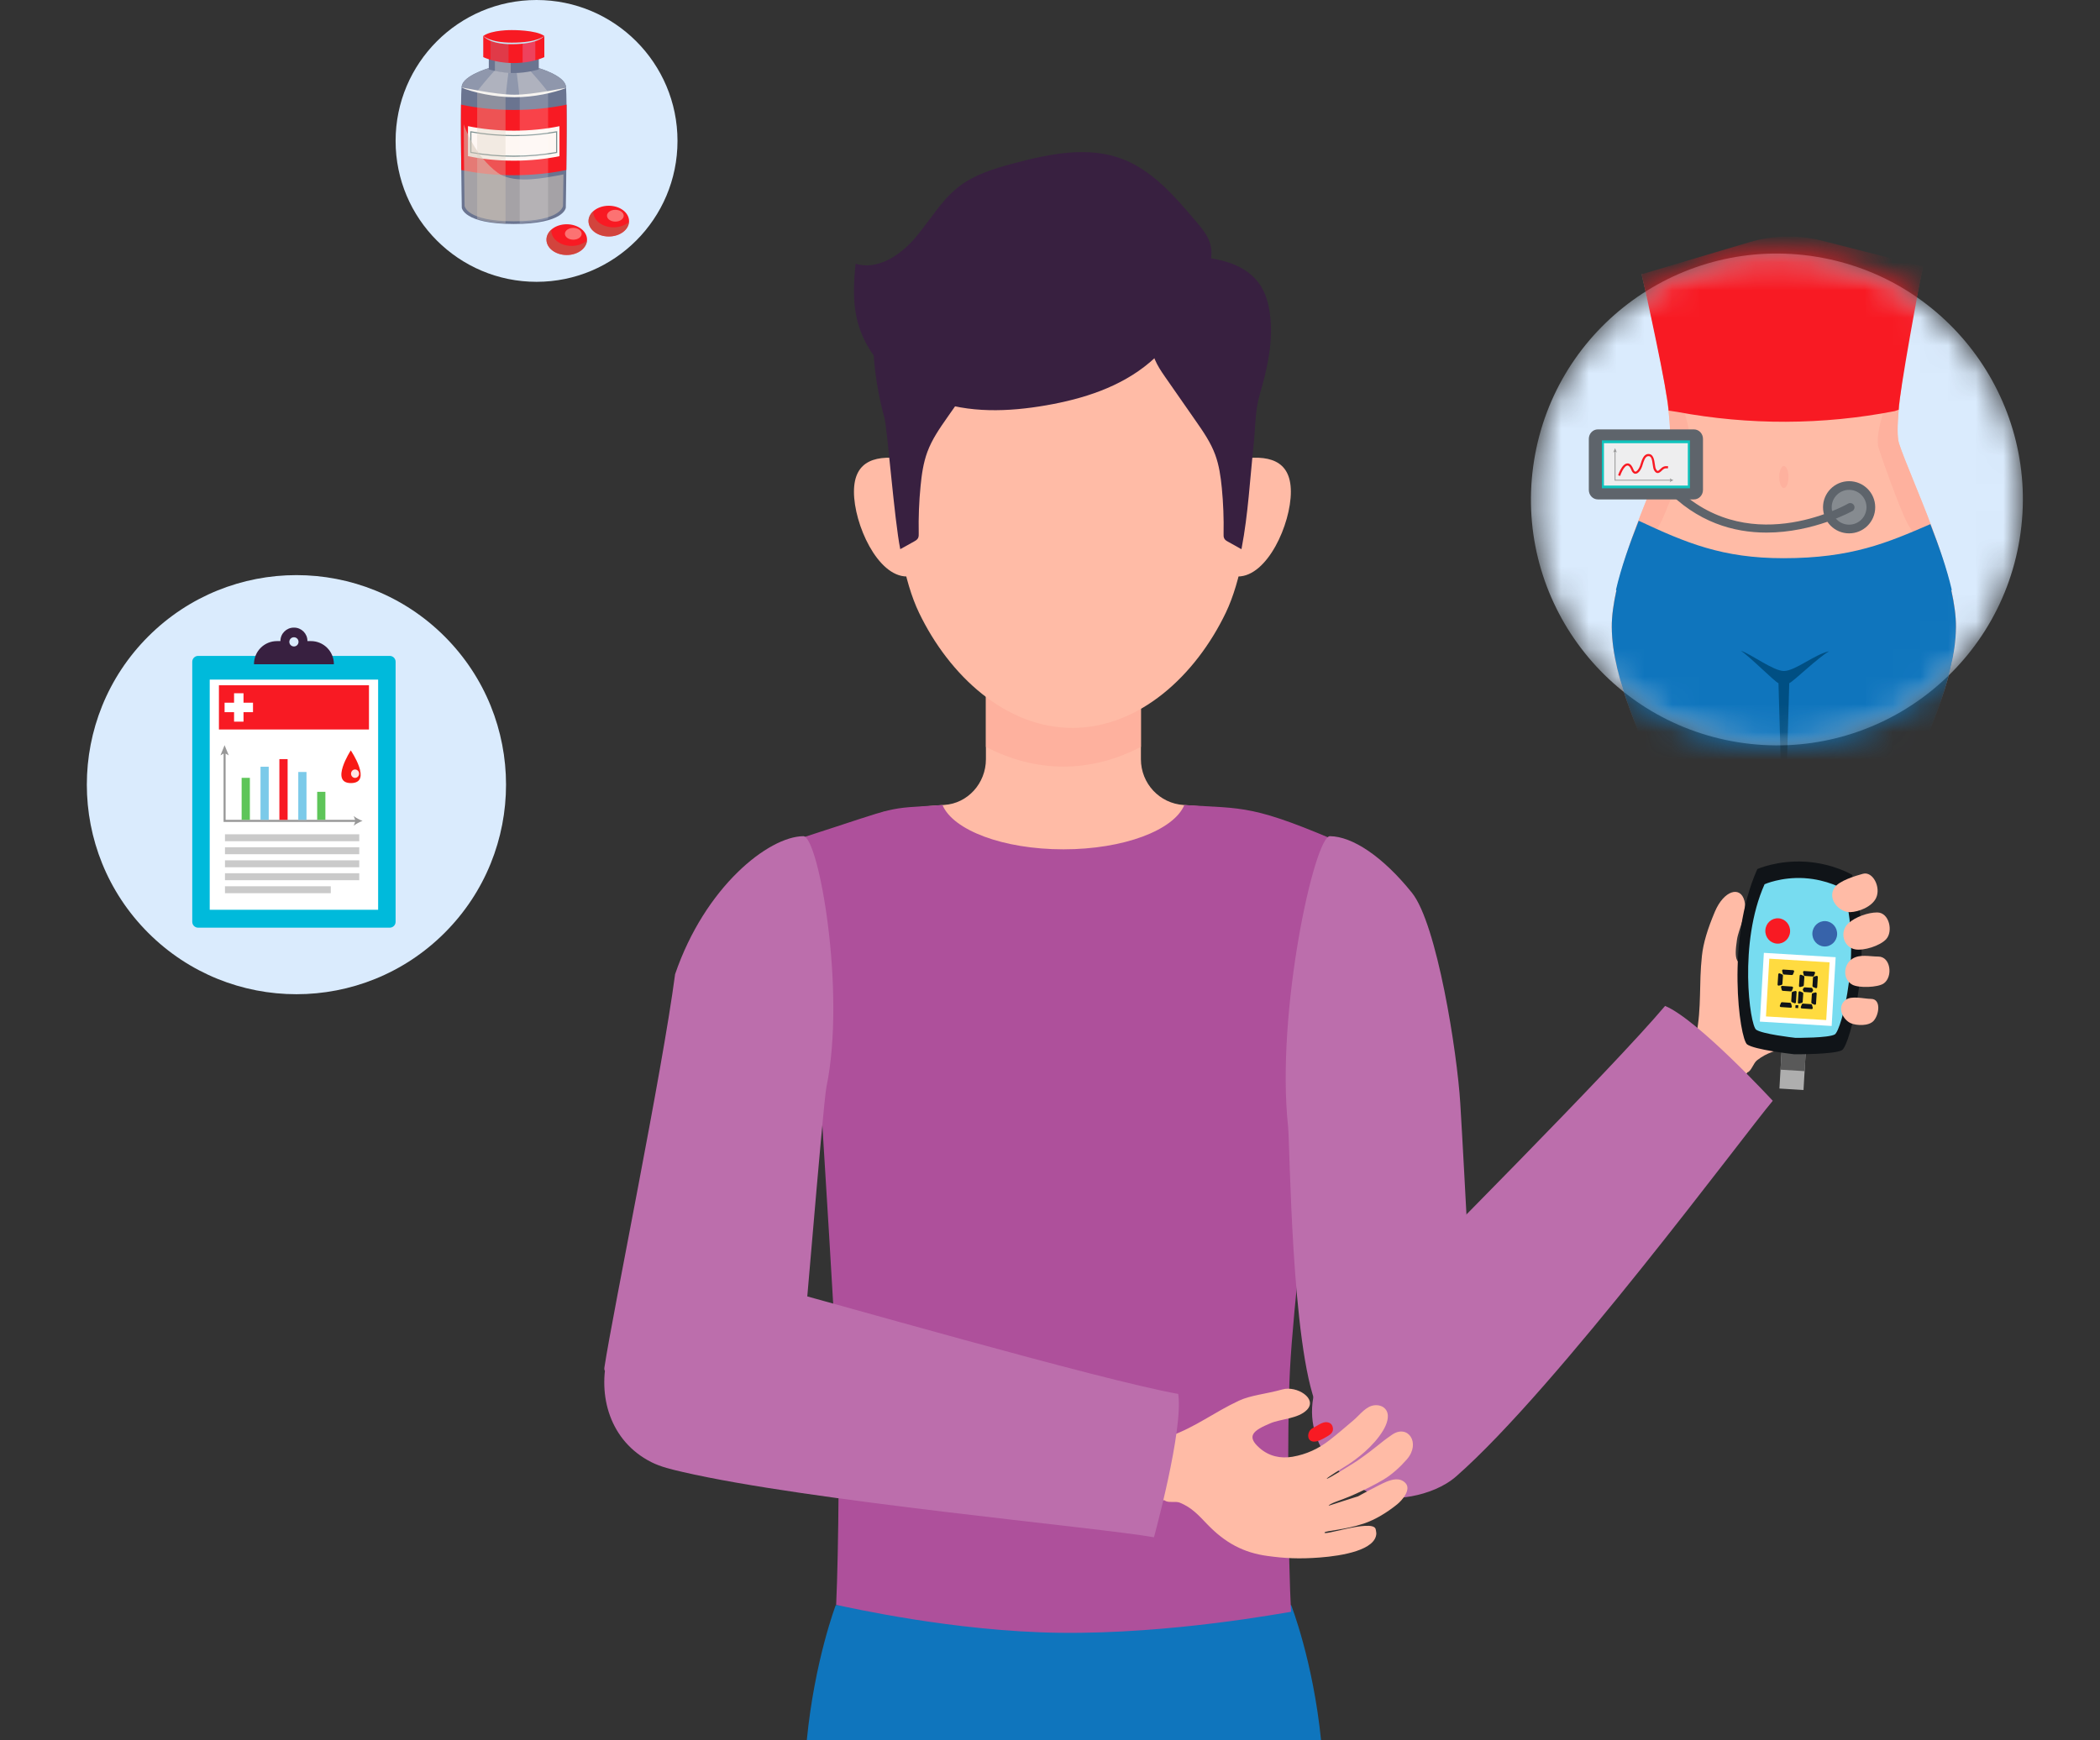 <svg width="76" height="63" viewBox="0 0 76 63" fill="none" xmlns="http://www.w3.org/2000/svg">
<rect x="0" y="0" width="76" height="63" fill="#333333" stroke="none"/>
<path d="M47.81 63C47.52 60.116 46.727 58.105 46.727 58.105H38.55L38.549 58.105L38.547 58.105L38.506 58.105L38.465 58.105L38.462 58.105L38.461 58.105H30.247C30.247 58.105 29.479 60.116 29.198 63H47.81Z" fill="#0F75BD"/>
<path d="M45.39 29.462C44.449 29.288 43.596 29.189 42.835 29.141C41.971 29.086 41.29 28.368 41.29 27.481V23.654H35.681V27.482C35.681 28.355 35.023 29.087 34.172 29.139C33.502 29.18 32.76 29.26 31.949 29.397L31.862 37.198H45.481L45.39 29.462Z" fill="#FFBBA6"/>
<path d="M35.681 27.038C36.544 27.486 37.487 27.751 38.486 27.751C39.484 27.751 40.428 27.486 41.29 27.038V22.479H35.681V27.038Z" fill="#FEB19E"/>
<path d="M34.75 18.747C34.75 19.919 33.887 20.869 32.821 20.869C31.756 20.869 30.905 18.974 30.905 17.802C30.905 16.631 31.743 16.451 32.821 16.626C33.874 16.796 34.75 17.575 34.75 18.747Z" fill="#FFBBA6"/>
<path d="M42.872 18.747C42.872 19.919 43.736 20.869 44.801 20.869C45.867 20.869 46.717 18.974 46.717 17.802C46.717 16.631 45.88 16.451 44.801 16.626C43.749 16.796 42.872 17.575 42.872 18.747Z" fill="#FFBBA6"/>
<path d="M44.801 12.898C44.07 10.617 38.811 10.538 38.811 10.538C38.811 10.538 33.552 10.617 32.822 12.898C32.092 15.179 32.164 19.899 33.26 22.181C34.356 24.462 36.401 26.35 38.811 26.35C41.222 26.35 43.267 24.462 44.362 22.181C45.458 19.899 45.531 15.179 44.801 12.898Z" fill="#FFBBA6"/>
<path d="M34.234 11.279C34.57 11.244 34.917 11.231 35.237 11.352C35.557 11.472 35.847 11.749 35.918 12.115C36.012 12.594 35.725 13.051 35.454 13.438C35.064 13.995 34.675 14.551 34.285 15.108C34.009 15.502 33.73 15.902 33.56 16.364C33.417 16.754 33.356 17.175 33.316 17.594C33.26 18.16 33.238 18.731 33.249 19.301C33.251 19.361 33.252 19.424 33.226 19.477C33.196 19.536 33.138 19.57 33.083 19.601C32.916 19.694 32.748 19.787 32.581 19.88C32.366 18.824 32.113 15.506 32.008 15.125C31.826 14.464 31.701 13.784 31.638 13.096C31.624 12.944 31.613 12.79 31.644 12.642C31.714 12.298 31.989 12.056 32.266 11.886C32.866 11.518 33.551 11.352 34.234 11.279Z" fill="#382040"/>
<path d="M42.232 9.114C42.197 9.124 42.17 9.14 42.156 9.162C42.058 9.311 42.201 9.794 42.228 9.951C42.263 10.155 42.625 11.497 42.361 11.596C42.052 11.713 41.772 11.982 41.703 12.338C41.613 12.803 41.89 13.248 42.151 13.623C42.528 14.164 42.904 14.705 43.281 15.246C43.547 15.628 43.817 16.017 43.981 16.466C44.12 16.845 44.178 17.254 44.218 17.661C44.271 18.211 44.293 18.765 44.282 19.319C44.28 19.377 44.279 19.439 44.305 19.49C44.333 19.548 44.389 19.581 44.443 19.61C44.604 19.701 44.766 19.791 44.928 19.881C44.928 19.881 44.937 19.834 44.937 19.837C45.171 18.615 45.236 17.347 45.369 16.109C45.436 15.49 45.416 14.879 45.59 14.284C45.862 13.354 46.086 12.376 45.963 11.391C45.918 11.026 45.822 10.661 45.633 10.358C45.39 9.969 45.008 9.708 44.605 9.553C44.203 9.399 43.777 9.34 43.355 9.282C43.159 9.256 42.478 9.046 42.232 9.114Z" fill="#382040"/>
<path d="M43.302 8.037C42.538 7.13 41.729 6.191 40.651 5.768C39.4 5.277 38.007 5.564 36.713 5.907C35.993 6.098 35.256 6.315 34.663 6.787C34.028 7.294 33.617 8.048 33.075 8.664C32.532 9.279 31.731 9.783 30.965 9.547C30.897 10.195 30.862 10.858 31 11.494C31.308 12.909 32.465 14.002 33.766 14.482C35.067 14.963 36.495 14.91 37.855 14.674C39.197 14.441 40.549 14.016 41.609 13.119C42.524 12.344 43.166 11.261 43.615 10.12C43.775 9.716 43.914 9.269 43.802 8.848C43.719 8.535 43.508 8.28 43.302 8.037Z" fill="#382040"/>
<path d="M30.261 58.097C30.699 58.184 34.51 59.06 38.355 59.108C42.396 59.159 46.475 58.38 46.723 58.348C46.629 56.615 46.568 51.825 46.685 49.575C46.92 45.077 48.873 30.66 48.873 30.66C45.299 29.098 45.052 29.283 42.862 29.142C42.479 30.054 40.669 30.746 38.486 30.746C36.302 30.746 34.492 30.054 34.109 29.142C31.92 29.283 32.702 29.142 29.108 30.301C29.108 30.301 30.051 45.077 30.287 49.575C30.399 51.723 30.348 56.215 30.261 58.097Z" fill="#AE509B"/>
<path d="M25.348 52.71C26.556 52.699 28.832 50.871 28.875 50.648C28.968 50.16 29.781 39.969 29.909 39.35C30.626 35.888 29.625 30.265 29.072 30.27C27.811 30.284 25.515 32.1 24.432 35.266C23.965 38.825 22.178 47.502 21.873 49.506C21.819 49.859 22.383 49.368 22.378 49.726C22.371 50.214 22.383 50.81 22.408 51.483C22.895 52.698 24.142 52.721 25.348 52.71Z" fill="#BC6EAC"/>
<path d="M50.388 48.815L53.372 48.764C53.197 46.791 53.042 43.141 52.848 39.939C52.736 38.097 52.007 33.444 51.096 32.315C50.033 30.996 48.94 30.278 48.13 30.27C47.577 30.264 46.168 36.622 46.617 40.79C46.685 41.42 46.729 48.72 47.668 50.947C47.809 51.28 49.184 52.226 50.388 52.719V48.815Z" fill="#BC6EAC"/>
<path d="M64.27 33.983C64.106 34.39 63.85 34.678 63.413 34.828C62.797 35.041 62.759 34.715 62.862 34.018C62.923 33.611 63.243 33.052 63.132 32.612C62.991 32.055 62.388 32.229 62.061 33.006C61.802 33.62 61.644 34.129 61.593 34.604C61.48 35.644 61.589 36.437 61.387 37.477C61.321 37.818 61.202 38.063 61.038 38.296C61.023 38.318 60.905 38.485 60.718 38.748C60.893 39.609 61.291 40.465 61.721 41.242C62.303 40.291 62.826 39.44 63.237 38.821C63.382 38.779 63.456 38.486 63.585 38.385C63.959 38.091 64.308 38.021 64.756 37.909C65.278 37.779 65.686 37.533 66.049 37.218C65.127 36.499 64.645 35.264 64.27 33.983Z" fill="#FFBBA6"/>
<path d="M64.157 39.849C64.157 39.849 61.44 36.903 60.26 36.415C58.361 38.669 51.593 45.456 49.577 47.501C49.199 47.885 48.215 48.999 47.943 49.478C46.784 51.525 47.974 53.299 49.709 54.115C50.261 54.375 51.826 54.212 52.702 53.444C56.346 50.249 63.108 41.093 64.157 39.849Z" fill="#BC6EAC"/>
<path d="M64.521 37.283L64.398 39.406L65.27 39.459L65.393 37.336L64.521 37.283Z" fill="#AEAEAE"/>
<path d="M64.522 37.285L64.439 38.723L65.31 38.776L65.393 37.338L64.522 37.285Z" fill="#595959"/>
<path d="M63.231 37.809C63.496 37.998 64.815 38.151 64.928 38.164V38.164C64.928 38.164 64.929 38.164 64.932 38.164C64.934 38.164 64.936 38.165 64.936 38.165V38.164C65.049 38.165 66.377 38.172 66.661 38.017C66.958 37.855 67.871 34.349 67.029 31.668C67.029 31.668 66.346 31.257 65.339 31.194C65.338 31.194 65.337 31.194 65.335 31.194C65.334 31.194 65.333 31.194 65.331 31.194C64.325 31.134 63.599 31.46 63.599 31.46C62.453 34.02 62.955 37.612 63.231 37.809Z" fill="#101418"/>
<path d="M63.556 37.275C63.776 37.432 64.87 37.559 64.963 37.569V37.57C64.963 37.57 64.964 37.57 64.966 37.57C64.969 37.57 64.97 37.57 64.97 37.57V37.57C65.064 37.571 66.165 37.577 66.4 37.448C66.647 37.314 67.404 34.406 66.706 32.183C66.706 32.183 66.139 31.842 65.305 31.79V31.789C65.304 31.789 65.303 31.789 65.301 31.789C65.3 31.789 65.299 31.789 65.298 31.789C64.463 31.74 63.861 32.01 63.861 32.01C62.911 34.133 63.327 37.112 63.556 37.275Z" fill="#77DCF0"/>
<path d="M63.835 34.493L63.69 36.983L66.289 37.141L66.433 34.651L63.835 34.493Z" fill="white"/>
<path d="M64.032 34.705L63.911 36.795L66.092 36.927L66.213 34.837L64.032 34.705Z" fill="#FFDB40"/>
<path d="M65.591 33.776C65.605 33.523 65.818 33.33 66.065 33.345C66.312 33.36 66.501 33.577 66.486 33.831C66.472 34.084 66.259 34.277 66.012 34.262C65.765 34.247 65.576 34.029 65.591 33.776Z" fill="#3763AA"/>
<path d="M63.889 33.675C63.903 33.421 64.115 33.228 64.363 33.243C64.61 33.258 64.799 33.475 64.784 33.729C64.769 33.982 64.557 34.176 64.31 34.16C64.062 34.145 63.874 33.928 63.889 33.675Z" fill="#F81A23"/>
<path d="M64.851 35.297L64.557 35.277C64.54 35.275 64.526 35.263 64.522 35.246L64.496 35.148C64.49 35.121 64.51 35.096 64.537 35.098L64.894 35.122C64.921 35.124 64.938 35.152 64.928 35.178L64.89 35.272C64.884 35.288 64.868 35.298 64.851 35.297Z" fill="#101418"/>
<path d="M65.609 35.349L65.315 35.329C65.298 35.328 65.284 35.316 65.279 35.299L65.254 35.201C65.248 35.174 65.268 35.149 65.295 35.151L65.652 35.175C65.679 35.177 65.696 35.205 65.686 35.23L65.648 35.325C65.642 35.341 65.626 35.351 65.609 35.349Z" fill="#101418"/>
<path d="M64.812 35.889L64.518 35.868C64.501 35.867 64.487 35.855 64.482 35.838L64.457 35.74C64.451 35.713 64.471 35.688 64.498 35.69L64.855 35.714C64.882 35.716 64.899 35.744 64.889 35.77L64.851 35.864C64.845 35.88 64.829 35.889 64.812 35.889Z" fill="#101418"/>
<path d="M64.527 35.316L64.506 35.618C64.505 35.635 64.493 35.65 64.477 35.654L64.38 35.68C64.354 35.687 64.329 35.665 64.331 35.638L64.356 35.272C64.358 35.245 64.385 35.227 64.41 35.237L64.502 35.276C64.518 35.283 64.528 35.299 64.527 35.316Z" fill="#101418"/>
<path d="M65.301 35.366L65.28 35.668C65.279 35.685 65.267 35.7 65.251 35.704L65.155 35.73C65.129 35.736 65.104 35.715 65.106 35.688L65.13 35.322C65.132 35.294 65.16 35.277 65.184 35.287L65.276 35.326C65.292 35.333 65.302 35.349 65.301 35.366Z" fill="#101418"/>
<path d="M65.613 35.39L65.594 35.692C65.593 35.709 65.603 35.725 65.618 35.732L65.711 35.77C65.736 35.78 65.763 35.763 65.765 35.735L65.788 35.369C65.79 35.342 65.765 35.321 65.739 35.328L65.643 35.354C65.626 35.358 65.614 35.373 65.613 35.39Z" fill="#101418"/>
<path d="M65.261 35.966L65.24 36.267C65.239 36.285 65.227 36.299 65.211 36.304L65.115 36.329C65.089 36.336 65.064 36.315 65.066 36.287L65.09 35.921C65.092 35.894 65.12 35.876 65.144 35.887L65.236 35.926C65.252 35.932 65.262 35.948 65.261 35.966Z" fill="#101418"/>
<path d="M65.572 35.989L65.553 36.291C65.552 36.308 65.561 36.325 65.577 36.331L65.669 36.37C65.694 36.38 65.722 36.362 65.723 36.335L65.746 35.969C65.748 35.941 65.723 35.92 65.697 35.927L65.601 35.953C65.585 35.957 65.573 35.972 65.572 35.989Z" fill="#101418"/>
<path d="M64.845 35.937L64.826 36.239C64.825 36.256 64.835 36.272 64.851 36.279L64.943 36.317C64.968 36.327 64.995 36.31 64.997 36.282L65.02 35.916C65.022 35.889 64.997 35.867 64.971 35.874L64.875 35.9C64.858 35.905 64.847 35.92 64.845 35.937Z" fill="#101418"/>
<path d="M64.492 36.281L64.786 36.301C64.803 36.303 64.817 36.315 64.822 36.331L64.847 36.43C64.853 36.457 64.833 36.483 64.806 36.48L64.449 36.456C64.422 36.454 64.405 36.426 64.415 36.401L64.453 36.306C64.459 36.29 64.475 36.28 64.492 36.281Z" fill="#101418"/>
<path d="M65.249 36.331L65.544 36.351C65.561 36.352 65.575 36.364 65.579 36.381L65.605 36.48C65.611 36.506 65.591 36.532 65.564 36.53L65.207 36.506C65.18 36.504 65.163 36.476 65.173 36.45L65.21 36.356C65.217 36.34 65.233 36.33 65.249 36.331Z" fill="#101418"/>
<path d="M65.56 35.759L65.312 35.742C65.3 35.741 65.287 35.747 65.281 35.757L65.248 35.808C65.242 35.817 65.242 35.828 65.246 35.837L65.272 35.892C65.277 35.903 65.289 35.91 65.302 35.911L65.549 35.928C65.562 35.929 65.574 35.923 65.581 35.913L65.614 35.863C65.62 35.854 65.62 35.843 65.615 35.833L65.589 35.779C65.584 35.767 65.573 35.76 65.56 35.759Z" fill="#101418"/>
<path d="M64.981 36.384L64.975 36.488L65.076 36.495L65.083 36.391L64.981 36.384Z" fill="#101418"/>
<path d="M67.422 31.631C67.153 31.703 66.567 31.882 66.399 32.124C66.109 32.542 66.566 33.031 66.958 33.02C67.268 33.011 67.743 32.829 67.896 32.508C68.079 32.124 67.782 31.534 67.422 31.631Z" fill="#FFBBA6"/>
<path d="M67.938 33.031C67.61 33.03 67.151 33.19 66.895 33.422C66.562 33.725 66.708 34.285 67.137 34.367C67.446 34.425 68.04 34.241 68.262 33.998C68.519 33.717 68.375 33.033 67.938 33.031Z" fill="#FFBBA6"/>
<path d="M67.976 34.628C67.659 34.628 67.314 34.531 67.035 34.709C66.712 34.916 66.676 35.446 67.036 35.646C67.262 35.772 67.968 35.752 68.179 35.597C68.511 35.354 68.427 34.628 67.976 34.628Z" fill="#FFBBA6"/>
<path d="M67.713 36.16C67.465 36.16 66.994 36.027 66.781 36.205C66.462 36.471 66.706 36.925 66.984 37.042C67.192 37.13 67.63 37.151 67.807 36.955C68.016 36.722 68.08 36.16 67.713 36.16Z" fill="#FFBBA6"/>
<path d="M47.988 51.483C47.86 51.487 47.75 51.561 47.642 51.624C47.568 51.667 47.472 51.703 47.416 51.772C47.292 51.927 47.322 52.179 47.547 52.187C47.684 52.192 47.838 52.111 47.955 52.043C48.082 51.969 48.251 51.892 48.241 51.724C48.231 51.573 48.145 51.485 47.988 51.483Z" fill="#F81A23"/>
<path d="M49.81 55.507C49.81 55.481 49.791 55.362 49.778 55.334C49.618 55.001 47.846 55.621 47.938 55.475C47.98 55.408 48.646 55.391 49.352 55.155C49.779 55.012 50.203 54.749 50.561 54.46C50.76 54.3 51.081 53.914 50.864 53.687C50.661 53.474 50.383 53.556 50.17 53.642C49.936 53.736 49.124 54.179 49.147 54.171C49.23 54.138 48.086 54.508 48.086 54.508C48.098 54.44 48.49 54.312 48.6 54.27C48.775 54.204 48.939 54.136 49.109 54.057C49.438 53.904 49.76 53.745 50.067 53.563C50.37 53.384 50.676 53.104 50.914 52.831C51.431 52.236 50.953 51.542 50.378 51.938C49.884 52.279 49.87 52.355 49.129 52.875C48.998 52.966 48.017 53.571 48.016 53.531C48.015 53.49 48.64 53.114 48.784 53.021C49.073 52.833 49.694 52.381 50.052 51.789C50.174 51.587 50.309 51.27 50.167 51.048C50.08 50.912 49.925 50.862 49.77 50.869C49.442 50.885 49.218 51.218 48.98 51.417C48.677 51.673 48.429 51.891 48.118 52.133C47.719 52.444 47.281 52.648 46.777 52.735C46.342 52.809 45.926 52.717 45.587 52.421C45.093 51.988 45.347 51.786 45.983 51.52C46.356 51.364 46.988 51.359 47.3 51.036C47.694 50.626 46.924 50.157 46.42 50.296C45.789 50.47 45.266 50.506 44.841 50.704C43.912 51.139 43.303 51.642 42.328 51.998C42.009 52.114 41.742 52.135 41.463 52.111C41.437 52.109 41.237 52.091 40.92 52.061C40.288 52.657 39.776 53.446 39.345 54.222C40.44 54.247 41.422 54.27 42.151 54.313C42.261 54.419 42.544 54.334 42.695 54.396C43.133 54.575 43.37 54.845 43.694 55.182C44.338 55.852 45.005 56.209 45.867 56.326C46.491 56.411 47.003 56.441 47.773 56.382C48.574 56.321 49.797 56.113 49.81 55.507Z" fill="#FFBBA6"/>
<path d="M23.574 52.931C23.922 53.106 24.307 53.193 24.689 53.282C29.216 54.336 39.802 55.297 41.762 55.65C41.762 55.65 42.837 51.748 42.64 50.461C39.777 49.948 29.875 47.083 27.128 46.36C26.611 46.224 26.074 46.239 25.534 46.247C21.731 46.297 20.569 51.417 23.574 52.931Z" fill="#BC6EAC"/>
<path d="M19.418 10.202C22.236 10.202 24.519 7.918 24.519 5.101C24.519 2.284 22.236 0 19.418 0C16.601 0 14.317 2.284 14.317 5.101C14.317 7.918 16.601 10.202 19.418 10.202Z" fill="#DAEBFD"/>
<path d="M20.477 3.111C20.407 2.729 19.499 2.466 19.499 2.466L18.595 2.601L17.69 2.466C17.69 2.466 16.782 2.729 16.712 3.111C16.643 3.494 16.712 7.517 16.712 7.517C16.712 7.517 16.765 8.108 18.595 8.108C20.424 8.108 20.477 7.517 20.477 7.517C20.477 7.517 20.546 3.494 20.477 3.111Z" fill="#6A7490"/>
<path d="M18.62 3.477C19.32 3.477 19.966 3.331 20.486 3.184C20.483 3.153 20.48 3.128 20.477 3.111C20.408 2.729 19.5 2.466 19.5 2.466L18.595 2.601L17.691 2.466C17.691 2.466 16.783 2.729 16.713 3.111C16.71 3.125 16.708 3.145 16.706 3.169C17.233 3.325 17.897 3.477 18.62 3.477Z" fill="#8F97AC"/>
<path opacity="0.32" d="M18.405 2.573L17.946 2.505C17.72 2.753 17.349 3.183 17.273 3.31C17.272 3.312 17.27 3.314 17.269 3.316C17.588 3.388 17.938 3.445 18.307 3.467C18.311 3.327 18.387 2.73 18.405 2.573Z" fill="#F0EBE5"/>
<path opacity="0.32" d="M18.697 2.597L19.156 2.528C19.382 2.776 19.754 3.207 19.829 3.333C19.831 3.336 19.832 3.338 19.834 3.34C19.514 3.412 19.164 3.469 18.795 3.491C18.792 3.35 18.715 2.753 18.697 2.597Z" fill="#F0EBE5"/>
<path d="M18.595 1.98L17.69 1.918V2.513C17.69 2.513 18.116 2.644 18.595 2.644C19.074 2.644 19.499 2.513 19.499 2.513V1.918L18.595 1.98Z" fill="#6A7490"/>
<path opacity="0.32" d="M18.483 1.976L17.911 1.937V2.572C18.056 2.602 18.26 2.636 18.483 2.645V1.976Z" fill="#F0EBE5"/>
<path d="M18.595 1.529C18.595 1.529 17.825 1.454 17.489 1.303V2.068C17.489 2.068 17.926 2.282 18.595 2.282C19.263 2.282 19.7 2.068 19.7 2.068V1.303C19.364 1.454 18.595 1.529 18.595 1.529Z" fill="#F81A23"/>
<path opacity="0.32" d="M19.373 1.405C19.219 1.441 19.053 1.469 18.914 1.49V2.267C19.094 2.248 19.249 2.216 19.373 2.183V1.405Z" fill="#D998D8"/>
<path opacity="0.32" d="M18.404 1.507C18.232 1.485 17.973 1.446 17.753 1.39V2.165C17.911 2.211 18.134 2.26 18.404 2.276V1.507Z" fill="#AC7F98"/>
<path d="M18.52 1.089C18.52 1.089 17.79 1.079 17.489 1.303C17.489 1.303 17.702 1.58 18.52 1.58C19.487 1.58 19.7 1.303 19.7 1.303C19.399 1.079 18.52 1.089 18.52 1.089Z" fill="#F81A23"/>
<path d="M18.52 1.544C17.72 1.544 17.497 1.297 17.489 1.303C17.489 1.303 17.702 1.6 18.52 1.6C19.487 1.6 19.7 1.303 19.7 1.303C19.692 1.297 19.476 1.544 18.52 1.544Z" fill="#C6E8F5"/>
<path d="M18.595 6.343C19.274 6.343 19.918 6.275 20.496 6.153C20.505 5.371 20.512 4.422 20.504 3.788C19.924 3.911 19.277 3.98 18.595 3.98C17.912 3.98 17.265 3.911 16.685 3.788C16.677 4.422 16.684 5.371 16.693 6.153C17.271 6.275 17.915 6.343 18.595 6.343Z" fill="#F81A23"/>
<path d="M18.596 4.73C18.003 4.73 17.442 4.671 16.936 4.566V5.653C17.442 5.758 18.003 5.817 18.596 5.817C19.185 5.817 19.744 5.758 20.248 5.654V4.568C19.744 4.672 19.185 4.73 18.596 4.73Z" fill="#FEF7F3"/>
<path d="M18.596 5.675C18.059 5.675 17.534 5.628 17.037 5.537L17.02 5.534V4.747L17.044 4.752C17.539 4.843 18.061 4.889 18.596 4.889C19.128 4.889 19.648 4.843 20.141 4.752L20.165 4.748V5.535L20.148 5.538C19.653 5.629 19.131 5.675 18.596 5.675ZM17.06 5.501C17.55 5.59 18.067 5.635 18.596 5.635C19.122 5.635 19.637 5.59 20.125 5.502V4.795C19.637 4.884 19.122 4.928 18.596 4.928C18.067 4.928 17.55 4.883 17.06 4.794V5.501Z" fill="#7B9090"/>
<path opacity="0.55" d="M19.966 6.392C19.41 6.492 18.512 6.617 18.015 6.256C17.198 5.662 16.823 4.616 16.784 4.502C16.784 5.739 16.814 7.451 16.814 7.451C16.814 7.451 16.863 8.011 18.595 8.011C20.326 8.011 20.376 7.451 20.376 7.451C20.376 7.451 20.384 6.96 20.392 6.314C20.232 6.348 20.08 6.372 19.966 6.392Z" fill="#D5C8B8"/>
<path opacity="0.32" d="M17.269 7.927C17.501 8.003 17.829 8.064 18.295 8.083V3.466C17.93 3.444 17.584 3.387 17.269 3.316V7.927Z" fill="#D7CBBB"/>
<path d="M18.62 3.429C17.9 3.429 16.708 3.152 16.706 3.171C17.108 3.345 17.898 3.52 18.62 3.52C19.32 3.52 20.038 3.362 20.486 3.185C20.484 3.166 19.318 3.429 18.62 3.429Z" fill="#F6F3EF"/>
<g opacity="0.55">
<path opacity="0.32" d="M19.835 7.927C19.603 8.003 19.274 8.064 18.809 8.083V3.466C19.173 3.444 19.519 3.387 19.835 3.316V7.927Z" fill="#FDFCFC"/>
</g>
<path d="M22.766 8.005C22.766 8.312 22.438 8.561 22.032 8.561C21.627 8.561 21.298 8.312 21.298 8.005C21.298 7.697 21.627 7.448 22.032 7.448C22.438 7.448 22.766 7.697 22.766 8.005Z" fill="#F81A23"/>
<path opacity="0.55" d="M22.269 8.022C22.436 8.022 22.572 7.927 22.572 7.809C22.572 7.69 22.436 7.595 22.269 7.595C22.102 7.595 21.967 7.69 21.967 7.809C21.967 7.927 22.102 8.022 22.269 8.022Z" fill="#FFBAB3"/>
<path opacity="0.55" d="M22.206 8.229C21.801 8.229 21.472 7.98 21.472 7.673C21.472 7.662 21.473 7.652 21.474 7.642C21.364 7.739 21.298 7.865 21.298 8.003C21.298 8.31 21.627 8.559 22.032 8.559C22.424 8.559 22.743 8.327 22.764 8.034C22.63 8.153 22.43 8.229 22.206 8.229Z" fill="#B36652"/>
<path d="M21.245 8.675C21.245 8.982 20.916 9.231 20.511 9.231C20.105 9.231 19.776 8.982 19.776 8.675C19.776 8.367 20.105 8.118 20.511 8.118C20.916 8.118 21.245 8.367 21.245 8.675Z" fill="#F81A23"/>
<path opacity="0.55" d="M20.748 8.677C20.915 8.677 21.05 8.581 21.05 8.463C21.05 8.345 20.915 8.249 20.748 8.249C20.581 8.249 20.445 8.345 20.445 8.463C20.445 8.581 20.581 8.677 20.748 8.677Z" fill="#FFBAB3"/>
<path opacity="0.55" d="M20.687 8.902C20.281 8.902 19.952 8.653 19.952 8.346C19.952 8.335 19.954 8.325 19.954 8.314C19.845 8.412 19.778 8.538 19.778 8.675C19.778 8.983 20.107 9.232 20.513 9.232C20.904 9.232 21.223 8.999 21.245 8.707C21.11 8.826 20.91 8.902 20.687 8.902Z" fill="#B36652"/>
<path d="M16.092 33.769C19.054 30.807 19.054 26.004 16.092 23.041C13.129 20.079 8.326 20.079 5.364 23.041C2.402 26.004 2.402 30.807 5.364 33.769C8.326 36.732 13.129 36.732 16.092 33.769Z" fill="#DAEBFD"/>
<path d="M6.958 33.371V23.955C6.958 23.839 7.053 23.744 7.169 23.744H14.106C14.223 23.744 14.317 23.839 14.317 23.955V33.371C14.317 33.487 14.223 33.582 14.106 33.582H7.169C7.053 33.582 6.958 33.488 6.958 33.371Z" fill="#00BADB"/>
<path d="M13.685 24.602H7.59V32.934H13.685V24.602Z" fill="white"/>
<path d="M13.353 24.807H7.923V26.408H13.353V24.807Z" fill="#F81A23"/>
<path d="M13.002 30.201H8.142V30.453H13.002V30.201Z" fill="#CACACA"/>
<path d="M13.002 30.672H8.142V30.923H13.002V30.672Z" fill="#CACACA"/>
<path d="M13.002 31.144H8.142V31.395H13.002V31.144Z" fill="#CACACA"/>
<path d="M13.002 31.612H8.142V31.864H13.002V31.612Z" fill="#CACACA"/>
<path d="M11.971 32.083H8.142V32.334H11.971V32.083Z" fill="#CACACA"/>
<path d="M11.253 23.208H11.126V23.203C11.126 22.936 10.91 22.72 10.643 22.72H10.633C10.366 22.72 10.149 22.936 10.149 23.203V23.208H10.022C9.564 23.208 9.192 23.58 9.192 24.038V24.046H12.083V24.038C12.083 23.58 11.712 23.208 11.253 23.208ZM10.638 23.402C10.546 23.402 10.471 23.328 10.471 23.235C10.471 23.143 10.546 23.069 10.638 23.069C10.73 23.069 10.804 23.143 10.804 23.235C10.804 23.328 10.73 23.402 10.638 23.402Z" fill="#382040"/>
<path d="M9.156 25.438H8.813V25.096H8.471V25.438H8.128V25.781H8.471V26.124H8.813V25.781H9.156V25.438Z" fill="white"/>
<path d="M12.695 27.165C12.695 27.165 11.921 28.355 12.707 28.348C13.492 28.34 12.695 27.165 12.695 27.165Z" fill="#F81A14"/>
<path d="M12.996 28.006C12.996 28.091 12.932 28.159 12.851 28.16C12.771 28.161 12.705 28.093 12.704 28.009C12.703 27.925 12.768 27.856 12.848 27.855C12.929 27.855 12.995 27.922 12.996 28.006Z" fill="#FEE6E5"/>
<path d="M13.12 29.716C13.014 29.677 12.883 29.61 12.802 29.539L12.852 29.679H8.165V27.279L8.279 27.346L8.128 26.976L7.977 27.346L8.091 27.279V29.753H12.852L12.802 29.893C12.883 29.822 13.014 29.755 13.12 29.716Z" fill="#989898"/>
<path d="M9.043 28.158H8.745V29.678H9.043V28.158Z" fill="#5EC559"/>
<path d="M9.725 27.756H9.428V29.678H9.725V27.756Z" fill="#7BCAE9"/>
<path d="M10.409 27.48H10.111V29.678H10.409V27.48Z" fill="#F81A23"/>
<path d="M11.092 27.946H10.795V29.679H11.092V27.946Z" fill="#7BCAE9"/>
<path d="M11.776 28.664H11.479V29.677H11.776V28.664Z" fill="#5EC559"/>
<mask id="mask0_394_18564" style="mask-type:luminance" maskUnits="userSpaceOnUse" x="55" y="9" width="19" height="18">
<path d="M67.109 9.634C62.443 8.089 57.407 10.619 55.862 15.286C54.316 19.952 56.847 24.988 61.513 26.533C66.18 28.078 71.216 25.548 72.761 20.882C74.306 16.215 71.776 11.18 67.109 9.634Z" fill="white"/>
</mask>
<g mask="url(#mask0_394_18564)">
<path d="M73.094 19.498C73.877 14.644 70.577 10.076 65.724 9.293C60.871 8.51 56.302 11.81 55.52 16.663C54.737 21.517 58.037 26.086 62.89 26.868C67.743 27.651 72.312 24.351 73.094 19.498Z" fill="#DAEBFD"/>
</g>
<mask id="mask1_394_18564" style="mask-type:luminance" maskUnits="userSpaceOnUse" x="55" y="9" width="19" height="18">
<path d="M73.094 19.497C73.877 14.643 70.577 10.075 65.724 9.292C60.871 8.509 56.302 11.809 55.52 16.663C54.737 21.516 58.037 26.085 62.89 26.867C67.743 27.65 72.312 24.35 73.094 19.497Z" fill="white"/>
</mask>
<g mask="url(#mask1_394_18564)">
<path d="M68.726 16.053C68.451 15.212 69.377 10.578 69.6 9.646L59.409 9.927C59.633 10.855 60.667 15.212 60.392 16.053C59.968 17.347 58.317 20.681 58.331 22.706C58.345 24.65 59.493 26.838 60.11 28.462H69.008C69.625 26.838 70.773 24.65 70.787 22.706C70.801 20.681 69.149 17.347 68.726 16.053Z" fill="#FFBBA6"/>
<path d="M60.783 14.047C60.725 13.7 59.883 10.301 59.838 9.929H59.409C59.633 10.857 60.667 15.214 60.392 16.055C59.968 17.349 58.317 20.683 58.331 22.707C58.345 24.651 59.493 26.84 60.072 27.662H61.004C60.135 26.173 59.794 25.413 59.507 24.4C59.083 22.902 59.076 21.878 59.365 20.297C59.492 19.605 59.904 19.396 60.188 18.738C60.51 17.993 60.865 17.021 61.126 16.235C61.21 15.981 61.131 15.525 61.017 15.121C60.916 14.766 60.846 14.414 60.783 14.047Z" fill="#FEB19E"/>
<path d="M68.726 16.053C68.451 15.212 69.377 10.578 69.6 9.646H69.171C69.125 10.02 68.392 13.698 68.334 14.045C68.272 14.413 68.201 14.764 68.101 15.12C67.987 15.524 67.908 15.979 67.992 16.233C68.253 17.02 68.608 17.991 68.93 18.737C69.214 19.394 69.626 19.604 69.753 20.296C70.042 21.877 70.035 22.901 69.611 24.399C69.324 25.412 68.984 26.171 68.114 27.661H69.047C69.625 26.838 70.773 24.65 70.787 22.706C70.801 20.681 69.149 17.347 68.726 16.053Z" fill="#FEB19E"/>
<path d="M70.787 22.706C70.79 22.301 70.724 21.845 70.617 21.364C70.624 21.363 70.63 21.361 70.637 21.359C70.46 20.594 70.17 19.765 69.861 18.974C68.302 19.649 67.013 20.207 64.541 20.207C62.338 20.207 61.026 19.656 59.305 18.851C58.979 19.677 58.667 20.554 58.481 21.359C58.488 21.361 58.494 21.363 58.501 21.364C58.395 21.844 58.328 22.301 58.331 22.706C58.345 24.65 59.493 26.838 60.11 28.462H69.008C69.626 26.838 70.773 24.65 70.787 22.706Z" fill="#0F75BD"/>
<path d="M64.559 24.29C64.174 24.29 63.368 23.671 62.997 23.556C63.305 23.745 64.234 24.689 64.364 24.731L64.471 28.464H64.647L64.754 24.731C64.884 24.689 65.805 23.792 66.199 23.576C65.68 23.681 64.971 24.29 64.559 24.29Z" fill="#004F83"/>
<path d="M64.727 17.27C64.727 17.49 64.651 17.667 64.559 17.667C64.467 17.667 64.392 17.49 64.392 17.27C64.391 17.05 64.466 16.87 64.559 16.87C64.652 16.87 64.727 17.049 64.727 17.27Z" fill="#FEB19E"/>
<path d="M68.714 14.833C68.742 14.18 69.467 10.208 69.601 9.646L65.95 8.715C65.081 8.494 64.171 8.512 63.311 8.768L59.41 9.928C59.545 10.487 60.359 14.211 60.387 14.864L60.692 14.91C63.301 15.396 65.962 15.388 68.569 14.883L68.714 14.833Z" fill="#F81A23"/>
</g>
<mask id="mask2_394_18564" style="mask-type:luminance" maskUnits="userSpaceOnUse" x="55" y="9" width="19" height="18">
<path d="M73.094 19.497C73.877 14.643 70.577 10.075 65.724 9.292C60.871 8.509 56.302 11.809 55.52 16.663C54.737 21.516 58.037 26.085 62.89 26.867C67.743 27.65 72.312 24.35 73.094 19.497Z" fill="white"/>
</mask>
<g mask="url(#mask2_394_18564)">
<path d="M66.92 19.308C67.442 19.308 67.865 18.885 67.865 18.363C67.865 17.842 67.442 17.419 66.92 17.419C66.398 17.419 65.976 17.842 65.976 18.363C65.976 18.885 66.398 19.308 66.92 19.308Z" fill="#5E646B"/>
</g>
<mask id="mask3_394_18564" style="mask-type:luminance" maskUnits="userSpaceOnUse" x="55" y="9" width="19" height="18">
<path d="M73.094 19.497C73.877 14.643 70.577 10.075 65.724 9.292C60.871 8.509 56.302 11.809 55.52 16.663C54.737 21.516 58.037 26.085 62.89 26.867C67.743 27.65 72.312 24.35 73.094 19.497Z" fill="white"/>
</mask>
<g mask="url(#mask3_394_18564)">
<path d="M67.549 18.363C67.549 18.711 67.267 18.993 66.92 18.993C66.572 18.993 66.29 18.711 66.29 18.363C66.29 18.015 66.572 17.733 66.92 17.733C67.267 17.733 67.549 18.015 67.549 18.363Z" fill="#868B90"/>
</g>
<mask id="mask4_394_18564" style="mask-type:luminance" maskUnits="userSpaceOnUse" x="55" y="9" width="19" height="18">
<path d="M73.094 19.497C73.877 14.643 70.577 10.075 65.724 9.292C60.871 8.509 56.302 11.809 55.52 16.663C54.737 21.516 58.037 26.085 62.89 26.867C67.743 27.65 72.312 24.35 73.094 19.497Z" fill="white"/>
</mask>
<g mask="url(#mask4_394_18564)">
<path d="M63.93 19.28C62.751 19.28 61.416 18.914 60.261 17.684C60.202 17.622 60.205 17.523 60.268 17.465C60.33 17.406 60.428 17.41 60.487 17.472C63.146 20.304 66.733 18.317 66.885 18.231C66.958 18.188 67.053 18.215 67.096 18.289C67.138 18.363 67.112 18.458 67.038 18.5C67.014 18.514 65.636 19.28 63.93 19.28Z" fill="#5E646B"/>
</g>
<mask id="mask5_394_18564" style="mask-type:luminance" maskUnits="userSpaceOnUse" x="55" y="9" width="19" height="18">
<path d="M73.094 19.497C73.877 14.643 70.577 10.075 65.724 9.292C60.871 8.509 56.302 11.809 55.52 16.663C54.737 21.516 58.037 26.085 62.89 26.867C67.743 27.65 72.312 24.35 73.094 19.497Z" fill="white"/>
</mask>
<g mask="url(#mask5_394_18564)">
<path d="M61.305 18.079H57.827C57.646 18.079 57.5 17.925 57.5 17.735V15.887C57.5 15.698 57.646 15.544 57.827 15.544H61.305C61.485 15.544 61.632 15.698 61.632 15.887V17.735C61.631 17.925 61.485 18.079 61.305 18.079Z" fill="#5E646B"/>
<path d="M61.159 15.942H57.973V17.676H61.159V15.942Z" fill="#0FC4BD"/>
<path d="M61.083 16.044H58.047V17.578H61.083V16.044Z" fill="#EEEEEF"/>
<path d="M60.563 17.384C60.518 17.367 60.463 17.339 60.429 17.309L60.45 17.368H58.465V16.351L58.513 16.379L58.449 16.223L58.385 16.379L58.433 16.351V17.399H60.45L60.429 17.459C60.463 17.428 60.518 17.4 60.563 17.384Z" fill="#989898"/>
<path d="M58.635 17.229L58.56 17.206C58.597 17.087 58.676 16.922 58.763 16.84C58.82 16.787 58.877 16.767 58.933 16.778C59.022 16.798 59.077 16.898 59.108 16.978C59.121 17.013 59.15 17.073 59.187 17.073H59.187C59.238 17.072 59.314 16.976 59.354 16.863C59.361 16.843 59.368 16.82 59.376 16.794C59.417 16.658 59.48 16.452 59.635 16.436C59.833 16.415 59.868 16.641 59.89 16.806C59.9 16.875 59.908 16.939 59.926 16.974C59.948 17.018 59.97 17.044 59.988 17.047C60.011 17.053 60.057 17.011 60.088 16.98C60.167 16.9 60.239 16.858 60.372 16.881L60.359 16.957C60.266 16.941 60.218 16.959 60.143 17.035C60.093 17.086 60.038 17.133 59.976 17.123C59.929 17.116 59.892 17.079 59.856 17.009C59.833 16.962 59.824 16.892 59.813 16.817C59.788 16.631 59.766 16.499 59.643 16.513C59.539 16.524 59.486 16.7 59.45 16.816C59.442 16.844 59.435 16.868 59.427 16.889C59.396 16.979 59.305 17.148 59.188 17.15C59.188 17.15 59.188 17.15 59.187 17.15C59.123 17.15 59.072 17.101 59.036 17.005C59.002 16.918 58.959 16.863 58.916 16.854C58.888 16.847 58.853 16.861 58.816 16.896C58.743 16.966 58.67 17.116 58.635 17.229Z" fill="#F81A23"/>
</g>
</svg>
